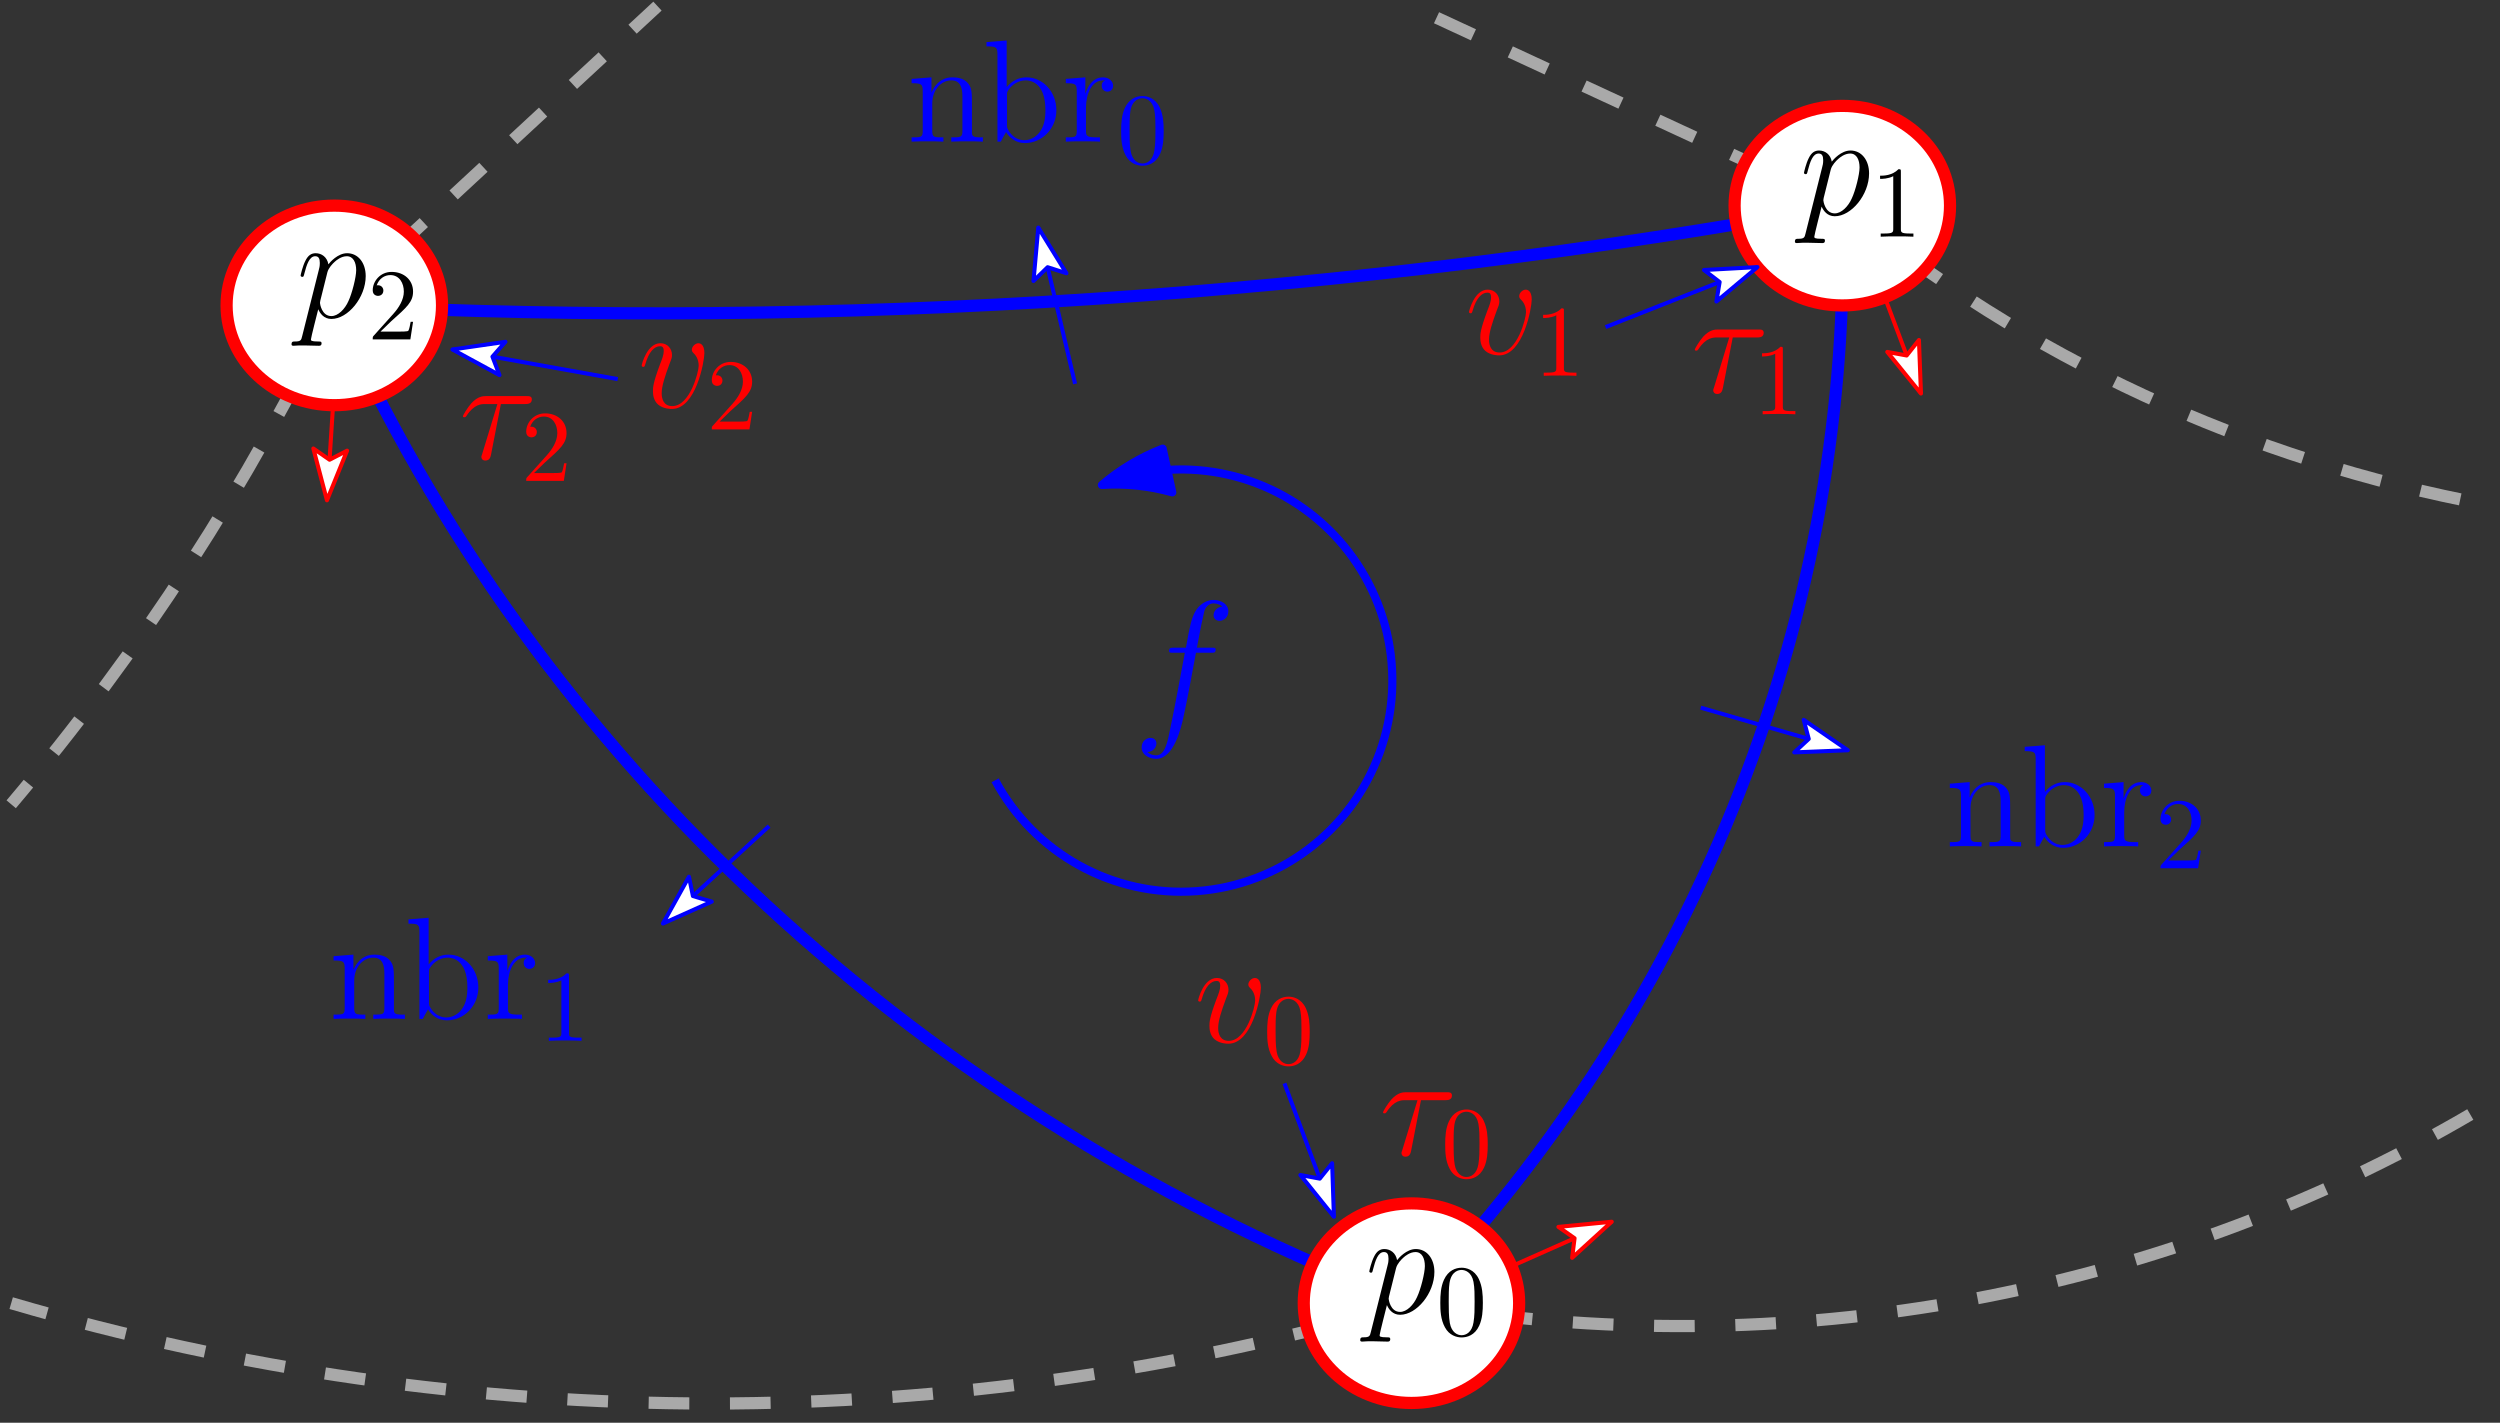 <?xml version="1.0" encoding="UTF-8"?>
<svg xmlns="http://www.w3.org/2000/svg" xmlns:xlink="http://www.w3.org/1999/xlink" width="246pt" height="140pt" viewBox="0 0 246 140" version="1.1">
<rect x="0" y="0" width="246" height="140" fill="#333333" stroke="none"/>
<defs>
<g>
<symbol overflow="visible" id="glyph0-0">
<path style="stroke:none;" d=""/>
</symbol>
<symbol overflow="visible" id="glyph0-1">
<path style="stroke:none;" d="M 6.562 -5.359 C 6.562 -6.266 6.094 -6.328 5.984 -6.328 C 5.641 -6.328 5.328 -5.984 5.328 -5.688 C 5.328 -5.516 5.422 -5.422 5.484 -5.359 C 5.625 -5.234 6 -4.844 6 -4.109 C 6 -3.5 5.141 -0.141 3.406 -0.141 C 2.531 -0.141 2.359 -0.875 2.359 -1.406 C 2.359 -2.125 2.703 -3.125 3.078 -4.156 C 3.312 -4.75 3.375 -4.891 3.375 -5.172 C 3.375 -5.781 2.938 -6.328 2.234 -6.328 C 0.922 -6.328 0.391 -4.25 0.391 -4.125 C 0.391 -4.078 0.438 -4 0.547 -4 C 0.672 -4 0.688 -4.062 0.75 -4.266 C 1.094 -5.5 1.656 -6.031 2.188 -6.031 C 2.328 -6.031 2.562 -6.031 2.562 -5.562 C 2.562 -5.188 2.406 -4.781 2.188 -4.234 C 1.5 -2.391 1.5 -1.953 1.5 -1.609 C 1.5 -1.297 1.547 -0.703 2 -0.297 C 2.516 0.141 3.234 0.141 3.359 0.141 C 5.734 0.141 6.562 -4.547 6.562 -5.359 Z M 6.562 -5.359 "/>
</symbol>
<symbol overflow="visible" id="glyph0-2">
<path style="stroke:none;" d="M 4.109 -5.406 L 6.5 -5.406 C 6.688 -5.406 7.156 -5.406 7.156 -5.859 C 7.156 -6.188 6.891 -6.188 6.625 -6.188 L 2.688 -6.188 C 2.359 -6.188 1.859 -6.188 1.203 -5.484 C 0.828 -5.062 0.375 -4.297 0.375 -4.219 C 0.375 -4.125 0.438 -4.109 0.531 -4.109 C 0.625 -4.109 0.641 -4.141 0.719 -4.234 C 1.469 -5.406 2.203 -5.406 2.562 -5.406 L 3.766 -5.406 L 2.266 -0.484 C 2.188 -0.266 2.188 -0.25 2.188 -0.203 C 2.188 -0.047 2.297 0.156 2.578 0.156 C 3.031 0.156 3.094 -0.234 3.141 -0.438 Z M 4.109 -5.406 "/>
</symbol>
<symbol overflow="visible" id="glyph1-0">
<path style="stroke:none;" d=""/>
</symbol>
<symbol overflow="visible" id="glyph1-1">
<path style="stroke:none;" d="M 2.938 -6.375 C 2.938 -6.625 2.938 -6.641 2.703 -6.641 C 2.078 -6 1.203 -6 0.891 -6 L 0.891 -5.688 C 1.094 -5.688 1.672 -5.688 2.188 -5.953 L 2.188 -0.781 C 2.188 -0.422 2.156 -0.312 1.266 -0.312 L 0.953 -0.312 L 0.953 0 C 1.297 -0.031 2.156 -0.031 2.562 -0.031 C 2.953 -0.031 3.828 -0.031 4.172 0 L 4.172 -0.312 L 3.859 -0.312 C 2.953 -0.312 2.938 -0.422 2.938 -0.781 Z M 2.938 -6.375 "/>
</symbol>
<symbol overflow="visible" id="glyph1-2">
<path style="stroke:none;" d="M 4.578 -3.188 C 4.578 -3.984 4.531 -4.781 4.188 -5.516 C 3.734 -6.484 2.906 -6.641 2.5 -6.641 C 1.891 -6.641 1.172 -6.375 0.75 -5.453 C 0.438 -4.766 0.391 -3.984 0.391 -3.188 C 0.391 -2.438 0.422 -1.547 0.844 -0.781 C 1.266 0.016 2 0.219 2.484 0.219 C 3.016 0.219 3.781 0.016 4.219 -0.938 C 4.531 -1.625 4.578 -2.406 4.578 -3.188 Z M 2.484 0 C 2.094 0 1.5 -0.25 1.328 -1.203 C 1.219 -1.797 1.219 -2.719 1.219 -3.312 C 1.219 -3.953 1.219 -4.609 1.297 -5.141 C 1.484 -6.328 2.234 -6.422 2.484 -6.422 C 2.812 -6.422 3.469 -6.234 3.656 -5.25 C 3.766 -4.688 3.766 -3.938 3.766 -3.312 C 3.766 -2.562 3.766 -1.891 3.656 -1.25 C 3.5 -0.297 2.938 0 2.484 0 Z M 2.484 0 "/>
</symbol>
<symbol overflow="visible" id="glyph1-3">
<path style="stroke:none;" d="M 1.266 -0.766 L 2.328 -1.797 C 3.875 -3.172 4.469 -3.703 4.469 -4.703 C 4.469 -5.844 3.578 -6.641 2.359 -6.641 C 1.234 -6.641 0.5 -5.719 0.5 -4.828 C 0.5 -4.281 1 -4.281 1.031 -4.281 C 1.203 -4.281 1.547 -4.391 1.547 -4.812 C 1.547 -5.062 1.359 -5.328 1.016 -5.328 C 0.938 -5.328 0.922 -5.328 0.891 -5.312 C 1.109 -5.969 1.656 -6.328 2.234 -6.328 C 3.141 -6.328 3.562 -5.516 3.562 -4.703 C 3.562 -3.906 3.078 -3.125 2.516 -2.5 L 0.609 -0.375 C 0.5 -0.266 0.5 -0.234 0.5 0 L 4.203 0 L 4.469 -1.734 L 4.234 -1.734 C 4.172 -1.438 4.109 -1 4 -0.844 C 3.938 -0.766 3.281 -0.766 3.062 -0.766 Z M 1.266 -0.766 "/>
</symbol>
<symbol overflow="visible" id="glyph2-0">
<path style="stroke:none;" d=""/>
</symbol>
<symbol overflow="visible" id="glyph2-1">
<path style="stroke:none;" d="M 0.609 1.828 C 0.516 2.25 0.453 2.359 -0.125 2.359 C -0.297 2.359 -0.438 2.359 -0.438 2.641 C -0.438 2.672 -0.438 2.781 -0.266 2.781 C -0.094 2.781 0.109 2.75 0.297 2.75 L 0.922 2.75 C 1.219 2.75 1.953 2.781 2.25 2.781 C 2.344 2.781 2.516 2.781 2.516 2.531 C 2.516 2.359 2.406 2.359 2.172 2.359 C 1.5 2.359 1.469 2.266 1.469 2.156 C 1.469 1.984 2.109 -0.484 2.188 -0.812 C 2.359 -0.422 2.734 0.141 3.484 0.141 C 5.109 0.141 6.859 -1.969 6.859 -4.078 C 6.859 -5.391 6.109 -6.328 5.031 -6.328 C 4.109 -6.328 3.344 -5.438 3.188 -5.234 C 3.062 -5.953 2.516 -6.328 1.938 -6.328 C 1.516 -6.328 1.188 -6.125 0.922 -5.578 C 0.656 -5.062 0.453 -4.188 0.453 -4.125 C 0.453 -4.078 0.516 -4 0.609 -4 C 0.734 -4 0.75 -4.016 0.828 -4.344 C 1.047 -5.188 1.312 -6.031 1.891 -6.031 C 2.219 -6.031 2.344 -5.812 2.344 -5.375 C 2.344 -5.031 2.297 -4.891 2.234 -4.641 Z M 3.094 -4.469 C 3.203 -4.875 3.594 -5.297 3.828 -5.5 C 3.984 -5.641 4.453 -6.031 5 -6.031 C 5.641 -6.031 5.922 -5.406 5.922 -4.656 C 5.922 -3.969 5.516 -2.359 5.156 -1.609 C 4.812 -0.828 4.141 -0.141 3.484 -0.141 C 2.516 -0.141 2.359 -1.375 2.359 -1.438 C 2.359 -1.484 2.375 -1.594 2.391 -1.656 Z M 3.094 -4.469 "/>
</symbol>
<symbol overflow="visible" id="glyph3-0">
<path style="stroke:none;" d=""/>
</symbol>
<symbol overflow="visible" id="glyph3-1">
<path style="stroke:none;" d="M 2.938 -6.375 C 2.938 -6.625 2.938 -6.641 2.703 -6.641 C 2.078 -6 1.203 -6 0.891 -6 L 0.891 -5.688 C 1.094 -5.688 1.672 -5.688 2.188 -5.953 L 2.188 -0.781 C 2.188 -0.422 2.156 -0.312 1.266 -0.312 L 0.953 -0.312 L 0.953 0 C 1.297 -0.031 2.156 -0.031 2.562 -0.031 C 2.953 -0.031 3.828 -0.031 4.172 0 L 4.172 -0.312 L 3.859 -0.312 C 2.953 -0.312 2.938 -0.422 2.938 -0.781 Z M 2.938 -6.375 "/>
</symbol>
<symbol overflow="visible" id="glyph3-2">
<path style="stroke:none;" d="M 1.266 -0.766 L 2.328 -1.797 C 3.875 -3.172 4.469 -3.703 4.469 -4.703 C 4.469 -5.844 3.578 -6.641 2.359 -6.641 C 1.234 -6.641 0.5 -5.719 0.5 -4.828 C 0.5 -4.281 1 -4.281 1.031 -4.281 C 1.203 -4.281 1.547 -4.391 1.547 -4.812 C 1.547 -5.062 1.359 -5.328 1.016 -5.328 C 0.938 -5.328 0.922 -5.328 0.891 -5.312 C 1.109 -5.969 1.656 -6.328 2.234 -6.328 C 3.141 -6.328 3.562 -5.516 3.562 -4.703 C 3.562 -3.906 3.078 -3.125 2.516 -2.5 L 0.609 -0.375 C 0.5 -0.266 0.5 -0.234 0.5 0 L 4.203 0 L 4.469 -1.734 L 4.234 -1.734 C 4.172 -1.438 4.109 -1 4 -0.844 C 3.938 -0.766 3.281 -0.766 3.062 -0.766 Z M 1.266 -0.766 "/>
</symbol>
<symbol overflow="visible" id="glyph3-3">
<path style="stroke:none;" d="M 4.578 -3.188 C 4.578 -3.984 4.531 -4.781 4.188 -5.516 C 3.734 -6.484 2.906 -6.641 2.5 -6.641 C 1.891 -6.641 1.172 -6.375 0.75 -5.453 C 0.438 -4.766 0.391 -3.984 0.391 -3.188 C 0.391 -2.438 0.422 -1.547 0.844 -0.781 C 1.266 0.016 2 0.219 2.484 0.219 C 3.016 0.219 3.781 0.016 4.219 -0.938 C 4.531 -1.625 4.578 -2.406 4.578 -3.188 Z M 2.484 0 C 2.094 0 1.5 -0.25 1.328 -1.203 C 1.219 -1.797 1.219 -2.719 1.219 -3.312 C 1.219 -3.953 1.219 -4.609 1.297 -5.141 C 1.484 -6.328 2.234 -6.422 2.484 -6.422 C 2.812 -6.422 3.469 -6.234 3.656 -5.25 C 3.766 -4.688 3.766 -3.938 3.766 -3.312 C 3.766 -2.562 3.766 -1.891 3.656 -1.25 C 3.5 -0.297 2.938 0 2.484 0 Z M 2.484 0 "/>
</symbol>
<symbol overflow="visible" id="glyph4-0">
<path style="stroke:none;" d=""/>
</symbol>
<symbol overflow="visible" id="glyph4-1">
<path style="stroke:none;" d="M 7.672 -6.922 C 8.031 -6.922 8.156 -6.922 8.156 -7.25 C 8.156 -7.422 8.031 -7.422 7.719 -7.422 L 6.312 -7.422 C 6.641 -9.188 6.891 -10.422 7.031 -10.969 C 7.125 -11.375 7.484 -11.781 7.938 -11.781 C 8.297 -11.781 8.656 -11.625 8.828 -11.469 C 8.156 -11.406 7.953 -10.906 7.953 -10.609 C 7.953 -10.266 8.219 -10.062 8.547 -10.062 C 8.891 -10.062 9.406 -10.344 9.406 -11 C 9.406 -11.719 8.672 -12.125 7.922 -12.125 C 7.188 -12.125 6.453 -11.578 6.109 -10.906 C 5.797 -10.297 5.625 -9.672 5.234 -7.422 L 4.078 -7.422 C 3.75 -7.422 3.578 -7.422 3.578 -7.109 C 3.578 -6.922 3.688 -6.922 4.031 -6.922 L 5.125 -6.922 C 4.828 -5.328 4.109 -1.422 3.719 0.406 C 3.422 1.906 3.172 3.172 2.312 3.172 C 2.25 3.172 1.75 3.172 1.453 2.844 C 2.328 2.766 2.328 2.016 2.328 2 C 2.328 1.656 2.062 1.453 1.734 1.453 C 1.391 1.453 0.875 1.734 0.875 2.391 C 0.875 3.141 1.641 3.516 2.312 3.516 C 4.062 3.516 4.781 0.359 4.969 -0.5 C 5.281 -1.828 6.125 -6.406 6.219 -6.922 Z M 7.672 -6.922 "/>
</symbol>
<symbol overflow="visible" id="glyph5-0">
<path style="stroke:none;" d=""/>
</symbol>
<symbol overflow="visible" id="glyph5-1">
<path style="stroke:none;" d="M 1.266 -0.766 L 2.328 -1.797 C 3.875 -3.172 4.469 -3.703 4.469 -4.703 C 4.469 -5.844 3.578 -6.641 2.359 -6.641 C 1.234 -6.641 0.5 -5.719 0.5 -4.828 C 0.5 -4.281 1 -4.281 1.031 -4.281 C 1.203 -4.281 1.547 -4.391 1.547 -4.812 C 1.547 -5.062 1.359 -5.328 1.016 -5.328 C 0.938 -5.328 0.922 -5.328 0.891 -5.312 C 1.109 -5.969 1.656 -6.328 2.234 -6.328 C 3.141 -6.328 3.562 -5.516 3.562 -4.703 C 3.562 -3.906 3.078 -3.125 2.516 -2.5 L 0.609 -0.375 C 0.5 -0.266 0.5 -0.234 0.5 0 L 4.203 0 L 4.469 -1.734 L 4.234 -1.734 C 4.172 -1.438 4.109 -1 4 -0.844 C 3.938 -0.766 3.281 -0.766 3.062 -0.766 Z M 1.266 -0.766 "/>
</symbol>
<symbol overflow="visible" id="glyph5-2">
<path style="stroke:none;" d="M 4.578 -3.188 C 4.578 -3.984 4.531 -4.781 4.188 -5.516 C 3.734 -6.484 2.906 -6.641 2.5 -6.641 C 1.891 -6.641 1.172 -6.375 0.75 -5.453 C 0.438 -4.766 0.391 -3.984 0.391 -3.188 C 0.391 -2.438 0.422 -1.547 0.844 -0.781 C 1.266 0.016 2 0.219 2.484 0.219 C 3.016 0.219 3.781 0.016 4.219 -0.938 C 4.531 -1.625 4.578 -2.406 4.578 -3.188 Z M 2.484 0 C 2.094 0 1.5 -0.25 1.328 -1.203 C 1.219 -1.797 1.219 -2.719 1.219 -3.312 C 1.219 -3.953 1.219 -4.609 1.297 -5.141 C 1.484 -6.328 2.234 -6.422 2.484 -6.422 C 2.812 -6.422 3.469 -6.234 3.656 -5.25 C 3.766 -4.688 3.766 -3.938 3.766 -3.312 C 3.766 -2.562 3.766 -1.891 3.656 -1.25 C 3.5 -0.297 2.938 0 2.484 0 Z M 2.484 0 "/>
</symbol>
<symbol overflow="visible" id="glyph5-3">
<path style="stroke:none;" d="M 2.938 -6.375 C 2.938 -6.625 2.938 -6.641 2.703 -6.641 C 2.078 -6 1.203 -6 0.891 -6 L 0.891 -5.688 C 1.094 -5.688 1.672 -5.688 2.188 -5.953 L 2.188 -0.781 C 2.188 -0.422 2.156 -0.312 1.266 -0.312 L 0.953 -0.312 L 0.953 0 C 1.297 -0.031 2.156 -0.031 2.562 -0.031 C 2.953 -0.031 3.828 -0.031 4.172 0 L 4.172 -0.312 L 3.859 -0.312 C 2.953 -0.312 2.938 -0.422 2.938 -0.781 Z M 2.938 -6.375 "/>
</symbol>
<symbol overflow="visible" id="glyph6-0">
<path style="stroke:none;" d=""/>
</symbol>
<symbol overflow="visible" id="glyph6-1">
<path style="stroke:none;" d="M 6.391 -3.484 C 6.391 -4.812 6.391 -5.219 6.047 -5.688 C 5.641 -6.234 4.969 -6.328 4.469 -6.328 C 3.078 -6.328 2.531 -5.141 2.422 -4.844 L 2.406 -4.844 L 2.406 -6.328 L 0.453 -6.172 L 0.453 -5.75 C 1.438 -5.75 1.547 -5.656 1.547 -4.953 L 1.547 -1.062 C 1.547 -0.422 1.391 -0.422 0.453 -0.422 L 0.453 0 C 0.828 -0.031 1.609 -0.031 2.016 -0.031 C 2.422 -0.031 3.203 -0.031 3.578 0 L 3.578 -0.422 C 2.656 -0.422 2.484 -0.422 2.484 -1.062 L 2.484 -3.734 C 2.484 -5.234 3.469 -6.031 4.359 -6.031 C 5.25 -6.031 5.453 -5.312 5.453 -4.438 L 5.453 -1.062 C 5.453 -0.422 5.297 -0.422 4.359 -0.422 L 4.359 0 C 4.734 -0.031 5.516 -0.031 5.906 -0.031 C 6.328 -0.031 7.094 -0.031 7.469 0 L 7.469 -0.422 C 6.75 -0.422 6.391 -0.422 6.391 -0.844 Z M 6.391 -3.484 "/>
</symbol>
<symbol overflow="visible" id="glyph6-2">
<path style="stroke:none;" d="M 2.391 -9.953 L 0.406 -9.797 L 0.406 -9.375 C 1.375 -9.375 1.484 -9.281 1.484 -8.578 L 1.484 0 L 1.812 0 C 1.859 -0.109 2.266 -0.828 2.328 -0.938 C 2.656 -0.406 3.266 0.141 4.188 0.141 C 5.844 0.141 7.281 -1.25 7.281 -3.094 C 7.281 -4.922 5.938 -6.328 4.344 -6.328 C 3.562 -6.328 2.891 -5.969 2.391 -5.359 Z M 2.422 -4.594 C 2.422 -4.844 2.422 -4.875 2.578 -5.109 C 2.922 -5.625 3.562 -6.031 4.266 -6.031 C 4.688 -6.031 6.203 -5.859 6.203 -3.109 C 6.203 -2.156 6.047 -1.547 5.703 -1.031 C 5.422 -0.594 4.844 -0.141 4.125 -0.141 C 3.359 -0.141 2.859 -0.641 2.609 -1.031 C 2.422 -1.328 2.422 -1.391 2.422 -1.641 Z M 2.422 -4.594 "/>
</symbol>
<symbol overflow="visible" id="glyph6-3">
<path style="stroke:none;" d="M 2.391 -3.344 C 2.391 -4.734 2.969 -6.031 4.078 -6.031 C 4.188 -6.031 4.219 -6.031 4.281 -6.031 C 4.156 -5.969 3.938 -5.875 3.938 -5.5 C 3.938 -5.078 4.266 -4.922 4.484 -4.922 C 4.781 -4.922 5.062 -5.109 5.062 -5.5 C 5.062 -5.922 4.672 -6.328 4.062 -6.328 C 2.844 -6.328 2.422 -5 2.344 -4.734 L 2.328 -4.734 L 2.328 -6.328 L 0.406 -6.172 L 0.406 -5.75 C 1.375 -5.75 1.484 -5.656 1.484 -4.953 L 1.484 -1.062 C 1.484 -0.422 1.328 -0.422 0.406 -0.422 L 0.406 0 C 0.797 -0.031 1.594 -0.031 2.016 -0.031 C 2.406 -0.031 3.422 -0.031 3.766 0 L 3.766 -0.422 L 3.469 -0.422 C 2.422 -0.422 2.391 -0.578 2.391 -1.094 Z M 2.391 -3.344 "/>
</symbol>
<symbol overflow="visible" id="glyph7-0">
<path style="stroke:none;" d=""/>
</symbol>
<symbol overflow="visible" id="glyph7-1">
<path style="stroke:none;" d="M 2.938 -6.375 C 2.938 -6.625 2.938 -6.641 2.703 -6.641 C 2.078 -6 1.203 -6 0.891 -6 L 0.891 -5.688 C 1.094 -5.688 1.672 -5.688 2.188 -5.953 L 2.188 -0.781 C 2.188 -0.422 2.156 -0.312 1.266 -0.312 L 0.953 -0.312 L 0.953 0 C 1.297 -0.031 2.156 -0.031 2.562 -0.031 C 2.953 -0.031 3.828 -0.031 4.172 0 L 4.172 -0.312 L 3.859 -0.312 C 2.953 -0.312 2.938 -0.422 2.938 -0.781 Z M 2.938 -6.375 "/>
</symbol>
<symbol overflow="visible" id="glyph7-2">
<path style="stroke:none;" d="M 1.266 -0.766 L 2.328 -1.797 C 3.875 -3.172 4.469 -3.703 4.469 -4.703 C 4.469 -5.844 3.578 -6.641 2.359 -6.641 C 1.234 -6.641 0.5 -5.719 0.5 -4.828 C 0.5 -4.281 1 -4.281 1.031 -4.281 C 1.203 -4.281 1.547 -4.391 1.547 -4.812 C 1.547 -5.062 1.359 -5.328 1.016 -5.328 C 0.938 -5.328 0.922 -5.328 0.891 -5.312 C 1.109 -5.969 1.656 -6.328 2.234 -6.328 C 3.141 -6.328 3.562 -5.516 3.562 -4.703 C 3.562 -3.906 3.078 -3.125 2.516 -2.5 L 0.609 -0.375 C 0.5 -0.266 0.5 -0.234 0.5 0 L 4.203 0 L 4.469 -1.734 L 4.234 -1.734 C 4.172 -1.438 4.109 -1 4 -0.844 C 3.938 -0.766 3.281 -0.766 3.062 -0.766 Z M 1.266 -0.766 "/>
</symbol>
<symbol overflow="visible" id="glyph7-3">
<path style="stroke:none;" d="M 4.578 -3.188 C 4.578 -3.984 4.531 -4.781 4.188 -5.516 C 3.734 -6.484 2.906 -6.641 2.5 -6.641 C 1.891 -6.641 1.172 -6.375 0.75 -5.453 C 0.438 -4.766 0.391 -3.984 0.391 -3.188 C 0.391 -2.438 0.422 -1.547 0.844 -0.781 C 1.266 0.016 2 0.219 2.484 0.219 C 3.016 0.219 3.781 0.016 4.219 -0.938 C 4.531 -1.625 4.578 -2.406 4.578 -3.188 Z M 2.484 0 C 2.094 0 1.5 -0.25 1.328 -1.203 C 1.219 -1.797 1.219 -2.719 1.219 -3.312 C 1.219 -3.953 1.219 -4.609 1.297 -5.141 C 1.484 -6.328 2.234 -6.422 2.484 -6.422 C 2.812 -6.422 3.469 -6.234 3.656 -5.25 C 3.766 -4.688 3.766 -3.938 3.766 -3.312 C 3.766 -2.562 3.766 -1.891 3.656 -1.25 C 3.5 -0.297 2.938 0 2.484 0 Z M 2.484 0 "/>
</symbol>
</g>
</defs>
<g id="surface1">
<g style="fill:rgb(100%,0%,0%);fill-opacity:1;">
  <use xlink:href="#glyph0-1" x="144.16" y="34.828"/>
</g>
<g style="fill:rgb(100%,0%,0%);fill-opacity:1;">
  <use xlink:href="#glyph1-1" x="150.951" y="36.98"/>
</g>
<path style="fill:none;stroke-width:1.2;stroke-linecap:butt;stroke-linejoin:round;stroke:rgb(66.3%,66.3%,66.3%);stroke-opacity:1;stroke-dasharray:4;stroke-miterlimit:10;" d="M 285.743 551.907 C 240.915 538.739 192.786 538.739 147.958 551.907 " transform="matrix(1,0,0,-1,-146.856,680.137)"/>
<path style="fill:none;stroke-width:1.2;stroke-linecap:butt;stroke-linejoin:round;stroke:rgb(66.3%,66.3%,66.3%);stroke-opacity:1;stroke-dasharray:4;stroke-miterlimit:10;" d="M 285.743 551.907 C 322.485 545.602 360.434 552.633 391.735 571.539 " transform="matrix(1,0,0,-1,-146.856,680.137)"/>
<path style="fill:none;stroke-width:1.2;stroke-linecap:butt;stroke-linejoin:round;stroke:rgb(66.3%,66.3%,66.3%);stroke-opacity:1;stroke-dasharray:4;stroke-miterlimit:10;" d="M 328.137 659.903 C 346.118 645 368.075 634.832 391.735 630.45 " transform="matrix(1,0,0,-1,-146.856,680.137)"/>
<path style="fill:none;stroke-width:1.2;stroke-linecap:butt;stroke-linejoin:round;stroke:rgb(66.3%,66.3%,66.3%);stroke-opacity:1;stroke-dasharray:4;stroke-miterlimit:10;" d="M 179.754 650.082 L 211.551 679.535 " transform="matrix(1,0,0,-1,-146.856,680.137)"/>
<path style="fill:none;stroke-width:1.2;stroke-linecap:butt;stroke-linejoin:round;stroke:rgb(66.3%,66.3%,66.3%);stroke-opacity:1;stroke-dasharray:4;stroke-miterlimit:10;" d="M 328.137 659.903 L 285.743 679.535 " transform="matrix(1,0,0,-1,-146.856,680.137)"/>
<path style="fill:none;stroke-width:1.2;stroke-linecap:butt;stroke-linejoin:round;stroke:rgb(66.3%,66.3%,66.3%);stroke-opacity:1;stroke-dasharray:4;stroke-miterlimit:10;" d="M 179.754 650.082 C 171.395 632.563 160.715 616.071 147.958 600.996 " transform="matrix(1,0,0,-1,-146.856,680.137)"/>
<path style="fill:none;stroke-width:1.2;stroke-linecap:butt;stroke-linejoin:round;stroke:rgb(0%,0%,100%);stroke-opacity:1;stroke-miterlimit:10;" d="M 179.754 650.082 C 229.461 647.637 279.309 650.938 328.137 659.903 " transform="matrix(1,0,0,-1,-146.856,680.137)"/>
<path style="fill:none;stroke-width:1.2;stroke-linecap:butt;stroke-linejoin:round;stroke:rgb(0%,0%,100%);stroke-opacity:1;stroke-miterlimit:10;" d="M 328.137 659.903 C 329.274 620.231 314.122 581.637 285.743 551.907 " transform="matrix(1,0,0,-1,-146.856,680.137)"/>
<path style="fill:none;stroke-width:1.2;stroke-linecap:butt;stroke-linejoin:round;stroke:rgb(0%,0%,100%);stroke-opacity:1;stroke-miterlimit:10;" d="M 179.754 650.082 C 199.54 605.575 237.696 570.231 285.743 551.907 " transform="matrix(1,0,0,-1,-146.856,680.137)"/>
<path style="fill-rule:evenodd;fill:rgb(100%,100%,100%);fill-opacity:1;stroke-width:1.2;stroke-linecap:butt;stroke-linejoin:round;stroke:rgb(100%,0%,0%);stroke-opacity:1;stroke-miterlimit:10;" d="M 190.352 650.082 C 190.352 655.504 185.606 659.903 179.754 659.903 C 173.899 659.903 169.153 655.504 169.153 650.082 C 169.153 644.66 173.899 640.266 179.754 640.266 C 185.606 640.266 190.352 644.66 190.352 650.082 Z M 190.352 650.082 " transform="matrix(1,0,0,-1,-146.856,680.137)"/>
<path style="fill-rule:evenodd;fill:rgb(100%,100%,100%);fill-opacity:1;stroke-width:1.2;stroke-linecap:butt;stroke-linejoin:round;stroke:rgb(100%,0%,0%);stroke-opacity:1;stroke-miterlimit:10;" d="M 338.739 659.903 C 338.739 665.325 333.993 669.719 328.137 669.719 C 322.286 669.719 317.54 665.325 317.54 659.903 C 317.54 654.481 322.286 650.082 328.137 650.082 C 333.993 650.082 338.739 654.481 338.739 659.903 Z M 338.739 659.903 " transform="matrix(1,0,0,-1,-146.856,680.137)"/>
<path style="fill-rule:evenodd;fill:rgb(100%,100%,100%);fill-opacity:1;stroke-width:1.2;stroke-linecap:butt;stroke-linejoin:round;stroke:rgb(100%,0%,0%);stroke-opacity:1;stroke-miterlimit:10;" d="M 296.34 551.907 C 296.34 557.328 291.598 561.723 285.743 561.723 C 279.891 561.723 275.145 557.328 275.145 551.907 C 275.145 546.485 279.891 542.086 285.743 542.086 C 291.598 542.086 296.34 546.485 296.34 551.907 Z M 296.34 551.907 " transform="matrix(1,0,0,-1,-146.856,680.137)"/>
<g style="fill:rgb(0%,0%,0%);fill-opacity:1;">
  <use xlink:href="#glyph2-1" x="177.058" y="21.138"/>
</g>
<g style="fill:rgb(0%,0%,0%);fill-opacity:1;">
  <use xlink:href="#glyph3-1" x="184.108" y="23.29"/>
</g>
<g style="fill:rgb(0%,0%,0%);fill-opacity:1;">
  <use xlink:href="#glyph2-1" x="29.126" y="31.244"/>
</g>
<g style="fill:rgb(0%,0%,0%);fill-opacity:1;">
  <use xlink:href="#glyph3-2" x="36.176" y="33.396"/>
</g>
<g style="fill:rgb(0%,0%,0%);fill-opacity:1;">
  <use xlink:href="#glyph2-1" x="134.285" y="129.233"/>
</g>
<g style="fill:rgb(0%,0%,0%);fill-opacity:1;">
  <use xlink:href="#glyph3-3" x="141.335" y="131.385"/>
</g>
<g style="fill:rgb(100%,0%,0%);fill-opacity:1;">
  <use xlink:href="#glyph0-1" x="117.508" y="102.56"/>
</g>
<g style="fill:rgb(100%,0%,0%);fill-opacity:1;">
  <use xlink:href="#glyph1-2" x="124.299" y="104.712"/>
</g>
<g style="fill:rgb(100%,0%,0%);fill-opacity:1;">
  <use xlink:href="#glyph0-1" x="62.75" y="40.101"/>
</g>
<g style="fill:rgb(100%,0%,0%);fill-opacity:1;">
  <use xlink:href="#glyph1-3" x="69.541" y="42.253"/>
</g>
<g style="fill:rgb(0%,0%,100%);fill-opacity:1;">
  <use xlink:href="#glyph4-1" x="111.463" y="71.154"/>
</g>
<path style="fill:none;stroke-width:0.4;stroke-linecap:butt;stroke-linejoin:round;stroke:rgb(0%,0%,100%);stroke-opacity:1;stroke-miterlimit:10;" d="M 252.645 642.364 L 249.024 657.739 " transform="matrix(1,0,0,-1,-146.856,680.137)"/>
<path style="fill-rule:evenodd;fill:rgb(100%,100%,100%);fill-opacity:1;stroke-width:0.4;stroke-linecap:butt;stroke-linejoin:round;stroke:rgb(0%,0%,100%);stroke-opacity:1;stroke-miterlimit:10;" d="M 249.024 657.739 L 248.551 652.489 L 249.942 653.844 L 251.793 653.25 Z M 249.024 657.739 " transform="matrix(1,0,0,-1,-146.856,680.137)"/>
<path style="fill:none;stroke-width:0.4;stroke-linecap:butt;stroke-linejoin:round;stroke:rgb(0%,0%,100%);stroke-opacity:1;stroke-miterlimit:10;" d="M 314.2 610.504 L 328.68 606.313 " transform="matrix(1,0,0,-1,-146.856,680.137)"/>
<path style="fill-rule:evenodd;fill:rgb(100%,100%,100%);fill-opacity:1;stroke-width:0.4;stroke-linecap:butt;stroke-linejoin:round;stroke:rgb(0%,0%,100%);stroke-opacity:1;stroke-miterlimit:10;" d="M 328.68 606.313 L 324.34 609.301 L 324.836 607.426 L 323.415 606.102 Z M 328.68 606.313 " transform="matrix(1,0,0,-1,-146.856,680.137)"/>
<path style="fill:none;stroke-width:0.4;stroke-linecap:butt;stroke-linejoin:round;stroke:rgb(0%,0%,100%);stroke-opacity:1;stroke-miterlimit:10;" d="M 304.844 647.953 L 319.79 653.856 " transform="matrix(1,0,0,-1,-146.856,680.137)"/>
<path style="fill-rule:evenodd;fill:rgb(100%,100%,100%);fill-opacity:1;stroke-width:0.4;stroke-linecap:butt;stroke-linejoin:round;stroke:rgb(0%,0%,100%);stroke-opacity:1;stroke-miterlimit:10;" d="M 319.79 653.856 L 314.528 653.567 L 316.067 652.387 L 315.75 650.469 Z M 319.79 653.856 " transform="matrix(1,0,0,-1,-146.856,680.137)"/>
<path style="fill:none;stroke-width:0.4;stroke-linecap:butt;stroke-linejoin:round;stroke:rgb(0%,0%,100%);stroke-opacity:1;stroke-miterlimit:10;" d="M 207.641 642.832 L 191.375 645.746 " transform="matrix(1,0,0,-1,-146.856,680.137)"/>
<path style="fill-rule:evenodd;fill:rgb(100%,100%,100%);fill-opacity:1;stroke-width:0.4;stroke-linecap:butt;stroke-linejoin:round;stroke:rgb(0%,0%,100%);stroke-opacity:1;stroke-miterlimit:10;" d="M 191.375 645.746 L 196.004 643.227 L 195.313 645.039 L 196.59 646.504 Z M 191.375 645.746 " transform="matrix(1,0,0,-1,-146.856,680.137)"/>
<path style="fill:none;stroke-width:0.4;stroke-linecap:butt;stroke-linejoin:round;stroke:rgb(0%,0%,100%);stroke-opacity:1;stroke-miterlimit:10;" d="M 273.243 573.539 L 278.114 560.41 " transform="matrix(1,0,0,-1,-146.856,680.137)"/>
<path style="fill-rule:evenodd;fill:rgb(100%,100%,100%);fill-opacity:1;stroke-width:0.4;stroke-linecap:butt;stroke-linejoin:round;stroke:rgb(0%,0%,100%);stroke-opacity:1;stroke-miterlimit:10;" d="M 278.114 560.41 L 277.938 565.676 L 276.723 564.16 L 274.813 564.516 Z M 278.114 560.41 " transform="matrix(1,0,0,-1,-146.856,680.137)"/>
<path style="fill:none;stroke-width:0.4;stroke-linecap:butt;stroke-linejoin:round;stroke:rgb(100%,0%,0%);stroke-opacity:1;stroke-miterlimit:10;" d="M 332.375 650.739 L 335.879 641.414 " transform="matrix(1,0,0,-1,-146.856,680.137)"/>
<path style="fill-rule:evenodd;fill:rgb(100%,100%,100%);fill-opacity:1;stroke-width:0.4;stroke-linecap:butt;stroke-linejoin:round;stroke:rgb(100%,0%,0%);stroke-opacity:1;stroke-miterlimit:10;" d="M 335.879 641.414 L 335.68 646.68 L 334.473 645.157 L 332.563 645.508 Z M 335.879 641.414 " transform="matrix(1,0,0,-1,-146.856,680.137)"/>
<path style="fill:none;stroke-width:0.4;stroke-linecap:butt;stroke-linejoin:round;stroke:rgb(100%,0%,0%);stroke-opacity:1;stroke-miterlimit:10;" d="M 295.59 555.539 L 305.45 559.918 " transform="matrix(1,0,0,-1,-146.856,680.137)"/>
<path style="fill-rule:evenodd;fill:rgb(100%,100%,100%);fill-opacity:1;stroke-width:0.4;stroke-linecap:butt;stroke-linejoin:round;stroke:rgb(100%,0%,0%);stroke-opacity:1;stroke-miterlimit:10;" d="M 305.45 559.918 L 300.204 559.41 L 301.793 558.293 L 301.555 556.367 Z M 305.45 559.918 " transform="matrix(1,0,0,-1,-146.856,680.137)"/>
<path style="fill:none;stroke-width:0.4;stroke-linecap:butt;stroke-linejoin:round;stroke:rgb(100%,0%,0%);stroke-opacity:1;stroke-miterlimit:10;" d="M 179.629 640.266 L 179.028 630.907 " transform="matrix(1,0,0,-1,-146.856,680.137)"/>
<path style="fill-rule:evenodd;fill:rgb(100%,100%,100%);fill-opacity:1;stroke-width:0.4;stroke-linecap:butt;stroke-linejoin:round;stroke:rgb(100%,0%,0%);stroke-opacity:1;stroke-miterlimit:10;" d="M 179.028 630.907 L 181.008 635.789 L 179.286 634.899 L 177.688 636.004 Z M 179.028 630.907 " transform="matrix(1,0,0,-1,-146.856,680.137)"/>
<path style="fill:none;stroke-width:0.4;stroke-linecap:butt;stroke-linejoin:round;stroke:rgb(0%,0%,100%);stroke-opacity:1;stroke-miterlimit:10;" d="M 222.536 598.852 L 212.09 589.262 " transform="matrix(1,0,0,-1,-146.856,680.137)"/>
<path style="fill-rule:evenodd;fill:rgb(100%,100%,100%);fill-opacity:1;stroke-width:0.4;stroke-linecap:butt;stroke-linejoin:round;stroke:rgb(0%,0%,100%);stroke-opacity:1;stroke-miterlimit:10;" d="M 212.09 589.262 L 216.899 591.418 L 215.04 591.965 L 214.649 593.867 Z M 212.09 589.262 " transform="matrix(1,0,0,-1,-146.856,680.137)"/>
<g style="fill:rgb(100%,0%,0%);fill-opacity:1;">
  <use xlink:href="#glyph0-2" x="45.178" y="45.164"/>
</g>
<g style="fill:rgb(100%,0%,0%);fill-opacity:1;">
  <use xlink:href="#glyph5-1" x="51.278" y="47.316"/>
</g>
<g style="fill:rgb(100%,0%,0%);fill-opacity:1;">
  <use xlink:href="#glyph0-2" x="135.716" y="113.664"/>
</g>
<g style="fill:rgb(100%,0%,0%);fill-opacity:1;">
  <use xlink:href="#glyph5-2" x="141.816" y="115.816"/>
</g>
<g style="fill:rgb(100%,0%,0%);fill-opacity:1;">
  <use xlink:href="#glyph0-2" x="166.392" y="38.612"/>
</g>
<g style="fill:rgb(100%,0%,0%);fill-opacity:1;">
  <use xlink:href="#glyph5-3" x="172.492" y="40.764"/>
</g>
<g style="fill:rgb(0%,0%,100%);fill-opacity:1;">
  <use xlink:href="#glyph6-1" x="32.371" y="100.262"/>
  <use xlink:href="#glyph6-2" x="39.788" y="100.262"/>
  <use xlink:href="#glyph6-3" x="47.593" y="100.262"/>
</g>
<g style="fill:rgb(0%,0%,100%);fill-opacity:1;">
  <use xlink:href="#glyph7-1" x="53.052" y="102.414"/>
</g>
<g style="fill:rgb(0%,0%,100%);fill-opacity:1;">
  <use xlink:href="#glyph6-1" x="191.41" y="83.286"/>
  <use xlink:href="#glyph6-2" x="198.827" y="83.286"/>
  <use xlink:href="#glyph6-3" x="206.631" y="83.286"/>
</g>
<g style="fill:rgb(0%,0%,100%);fill-opacity:1;">
  <use xlink:href="#glyph7-2" x="212.091" y="85.438"/>
</g>
<g style="fill:rgb(0%,0%,100%);fill-opacity:1;">
  <use xlink:href="#glyph6-1" x="89.249" y="13.938"/>
  <use xlink:href="#glyph6-2" x="96.666" y="13.938"/>
  <use xlink:href="#glyph6-3" x="104.47" y="13.938"/>
</g>
<g style="fill:rgb(0%,0%,100%);fill-opacity:1;">
  <use xlink:href="#glyph7-3" x="109.93" y="16.09"/>
</g>
<path style="fill:none;stroke-width:0.8;stroke-linecap:butt;stroke-linejoin:round;stroke:rgb(0%,0%,100%);stroke-opacity:1;stroke-miterlimit:10;" d="M 244.778 603.356 C 248.649 596.129 256.415 591.852 264.594 592.446 C 272.774 593.043 279.836 598.391 282.625 606.106 C 285.415 613.817 283.403 622.45 277.493 628.137 C 271.583 633.825 262.879 635.5 255.282 632.418 " transform="matrix(1,0,0,-1,-146.856,680.137)"/>
<path style="fill-rule:evenodd;fill:rgb(0%,0%,100%);fill-opacity:1;stroke-width:0.8;stroke-linecap:butt;stroke-linejoin:round;stroke:rgb(0%,0%,100%);stroke-opacity:1;stroke-miterlimit:10;" d="M 261.262 635.992 C 259.079 635.145 257.059 633.938 255.282 632.418 C 257.614 632.567 259.958 632.321 262.208 631.688 Z M 261.262 635.992 " transform="matrix(1,0,0,-1,-146.856,680.137)"/>
</g>
</svg>
